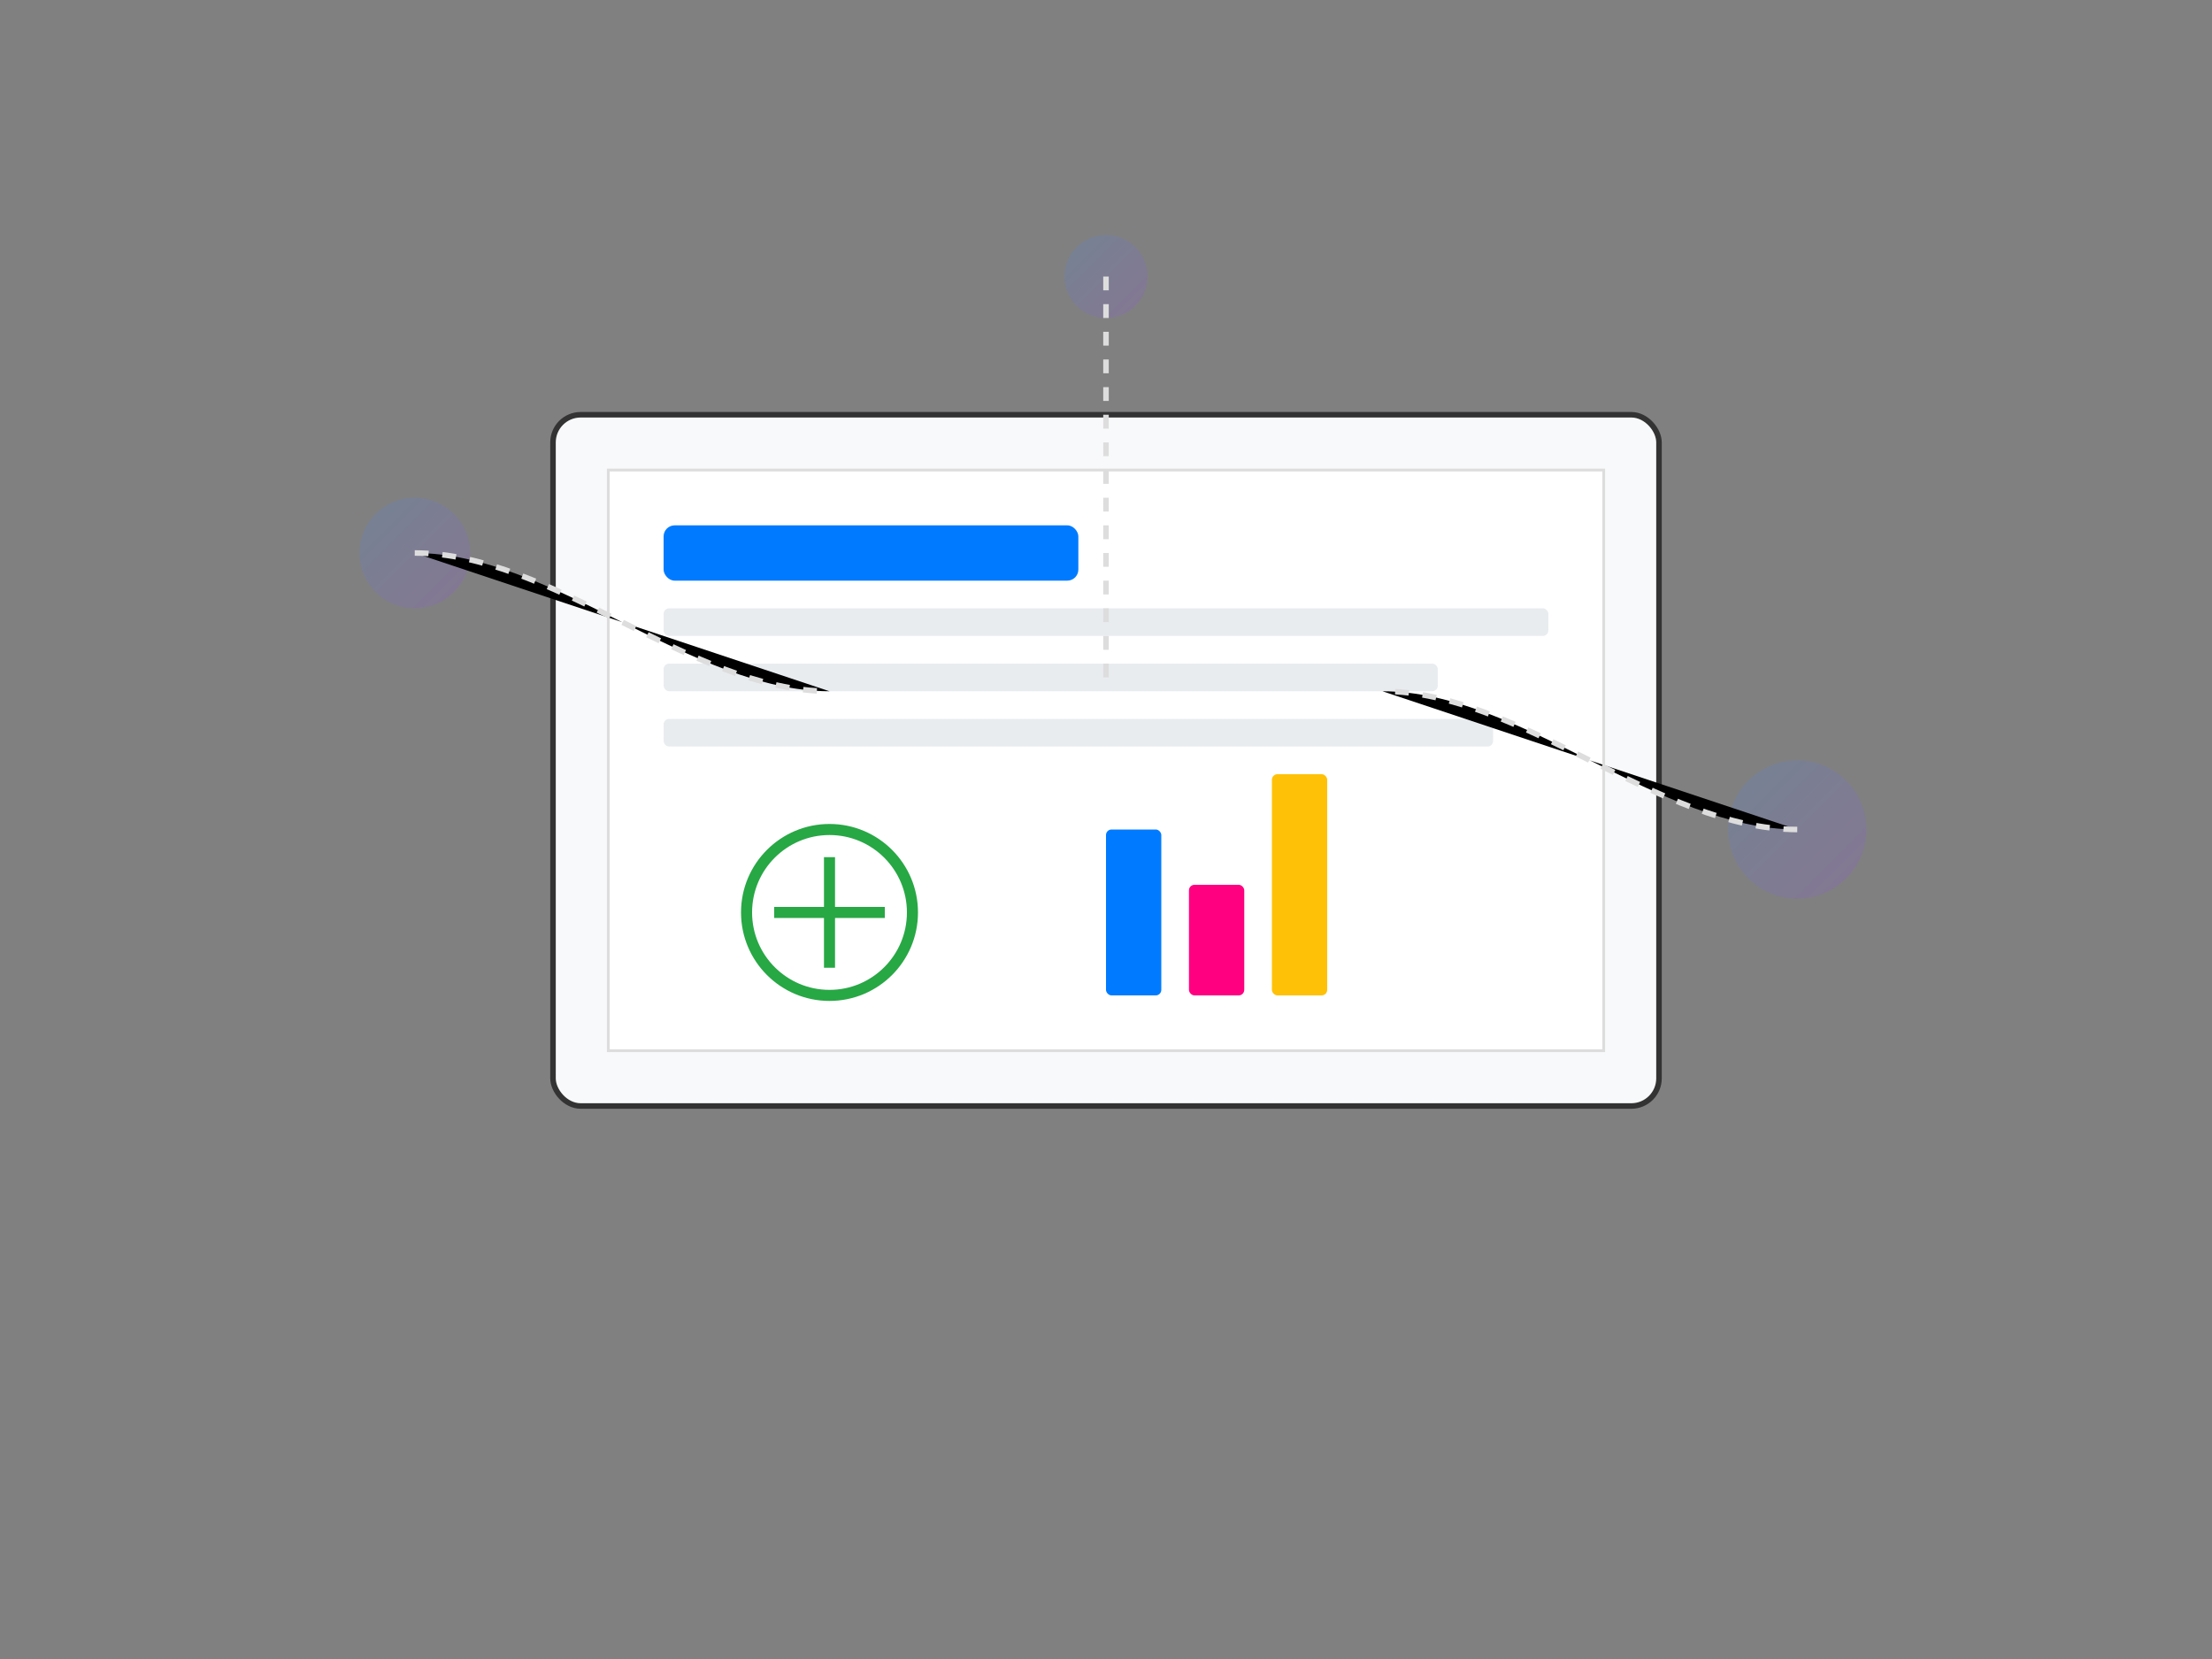 <?xml version="1.0" encoding="UTF-8"?>
<svg width="800" height="600" viewBox="0 0 800 600" xmlns="http://www.w3.org/2000/svg">
  <rect x="0" y="0" width="800" height="600" fill="#808080" stroke="none"/>
  <defs>
    <linearGradient id="grad1" x1="0%" y1="0%" x2="100%" y2="100%">
      <stop offset="0%" style="stop-color:#4a90e2;stop-opacity:0.2"/>
      <stop offset="100%" style="stop-color:#9b51e0;stop-opacity:0.2"/>
    </linearGradient>
  </defs>

  <!-- Laptop -->
  <g transform="translate(200, 150)">
    <rect x="0" y="0" width="400" height="250" rx="10" fill="#f8f9fa" stroke="#333" stroke-width="2"/>
    <rect x="20" y="20" width="360" height="210" fill="#fff" stroke="#ddd"/>
    
    <!-- Screen Content -->
    <rect x="40" y="40" width="150" height="20" fill="#007bff" rx="4"/>
    <rect x="40" y="70" width="320" height="10" fill="#e9ecef" rx="2"/>
    <rect x="40" y="90" width="280" height="10" fill="#e9ecef" rx="2"/>
    <rect x="40" y="110" width="300" height="10" fill="#e9ecef" rx="2"/>
    
    <!-- Charts -->
    <circle cx="100" cy="180" r="30" fill="none" stroke="#28a745" stroke-width="4"/>
    <path d="M80 180 L120 180" stroke="#28a745" stroke-width="4"/>
    <path d="M100 160 L100 200" stroke="#28a745" stroke-width="4"/>
    
    <rect x="200" y="150" width="20" height="60" fill="#007bff" rx="2"/>
    <rect x="230" y="170" width="20" height="40" fill="#ff0080" rx="2"/>
    <rect x="260" y="130" width="20" height="80" fill="#ffc107" rx="2"/>
  </g>

  <!-- Floating Elements -->
  <g>
    <circle cx="150" cy="200" r="20" fill="url(#grad1)"/>
    <circle cx="650" cy="300" r="25" fill="url(#grad1)"/>
    <circle cx="400" cy="100" r="15" fill="url(#grad1)"/>
  </g>

  <!-- Connection Lines -->
  <g stroke="#ddd" stroke-width="2" stroke-dasharray="5,5">
    <path d="M150 200 C 200 200, 250 250, 300 250"/>
    <path d="M650 300 C 600 300, 550 250, 500 250"/>
    <path d="M400 100 C 400 150, 400 200, 400 250"/>
  </g>
</svg> 